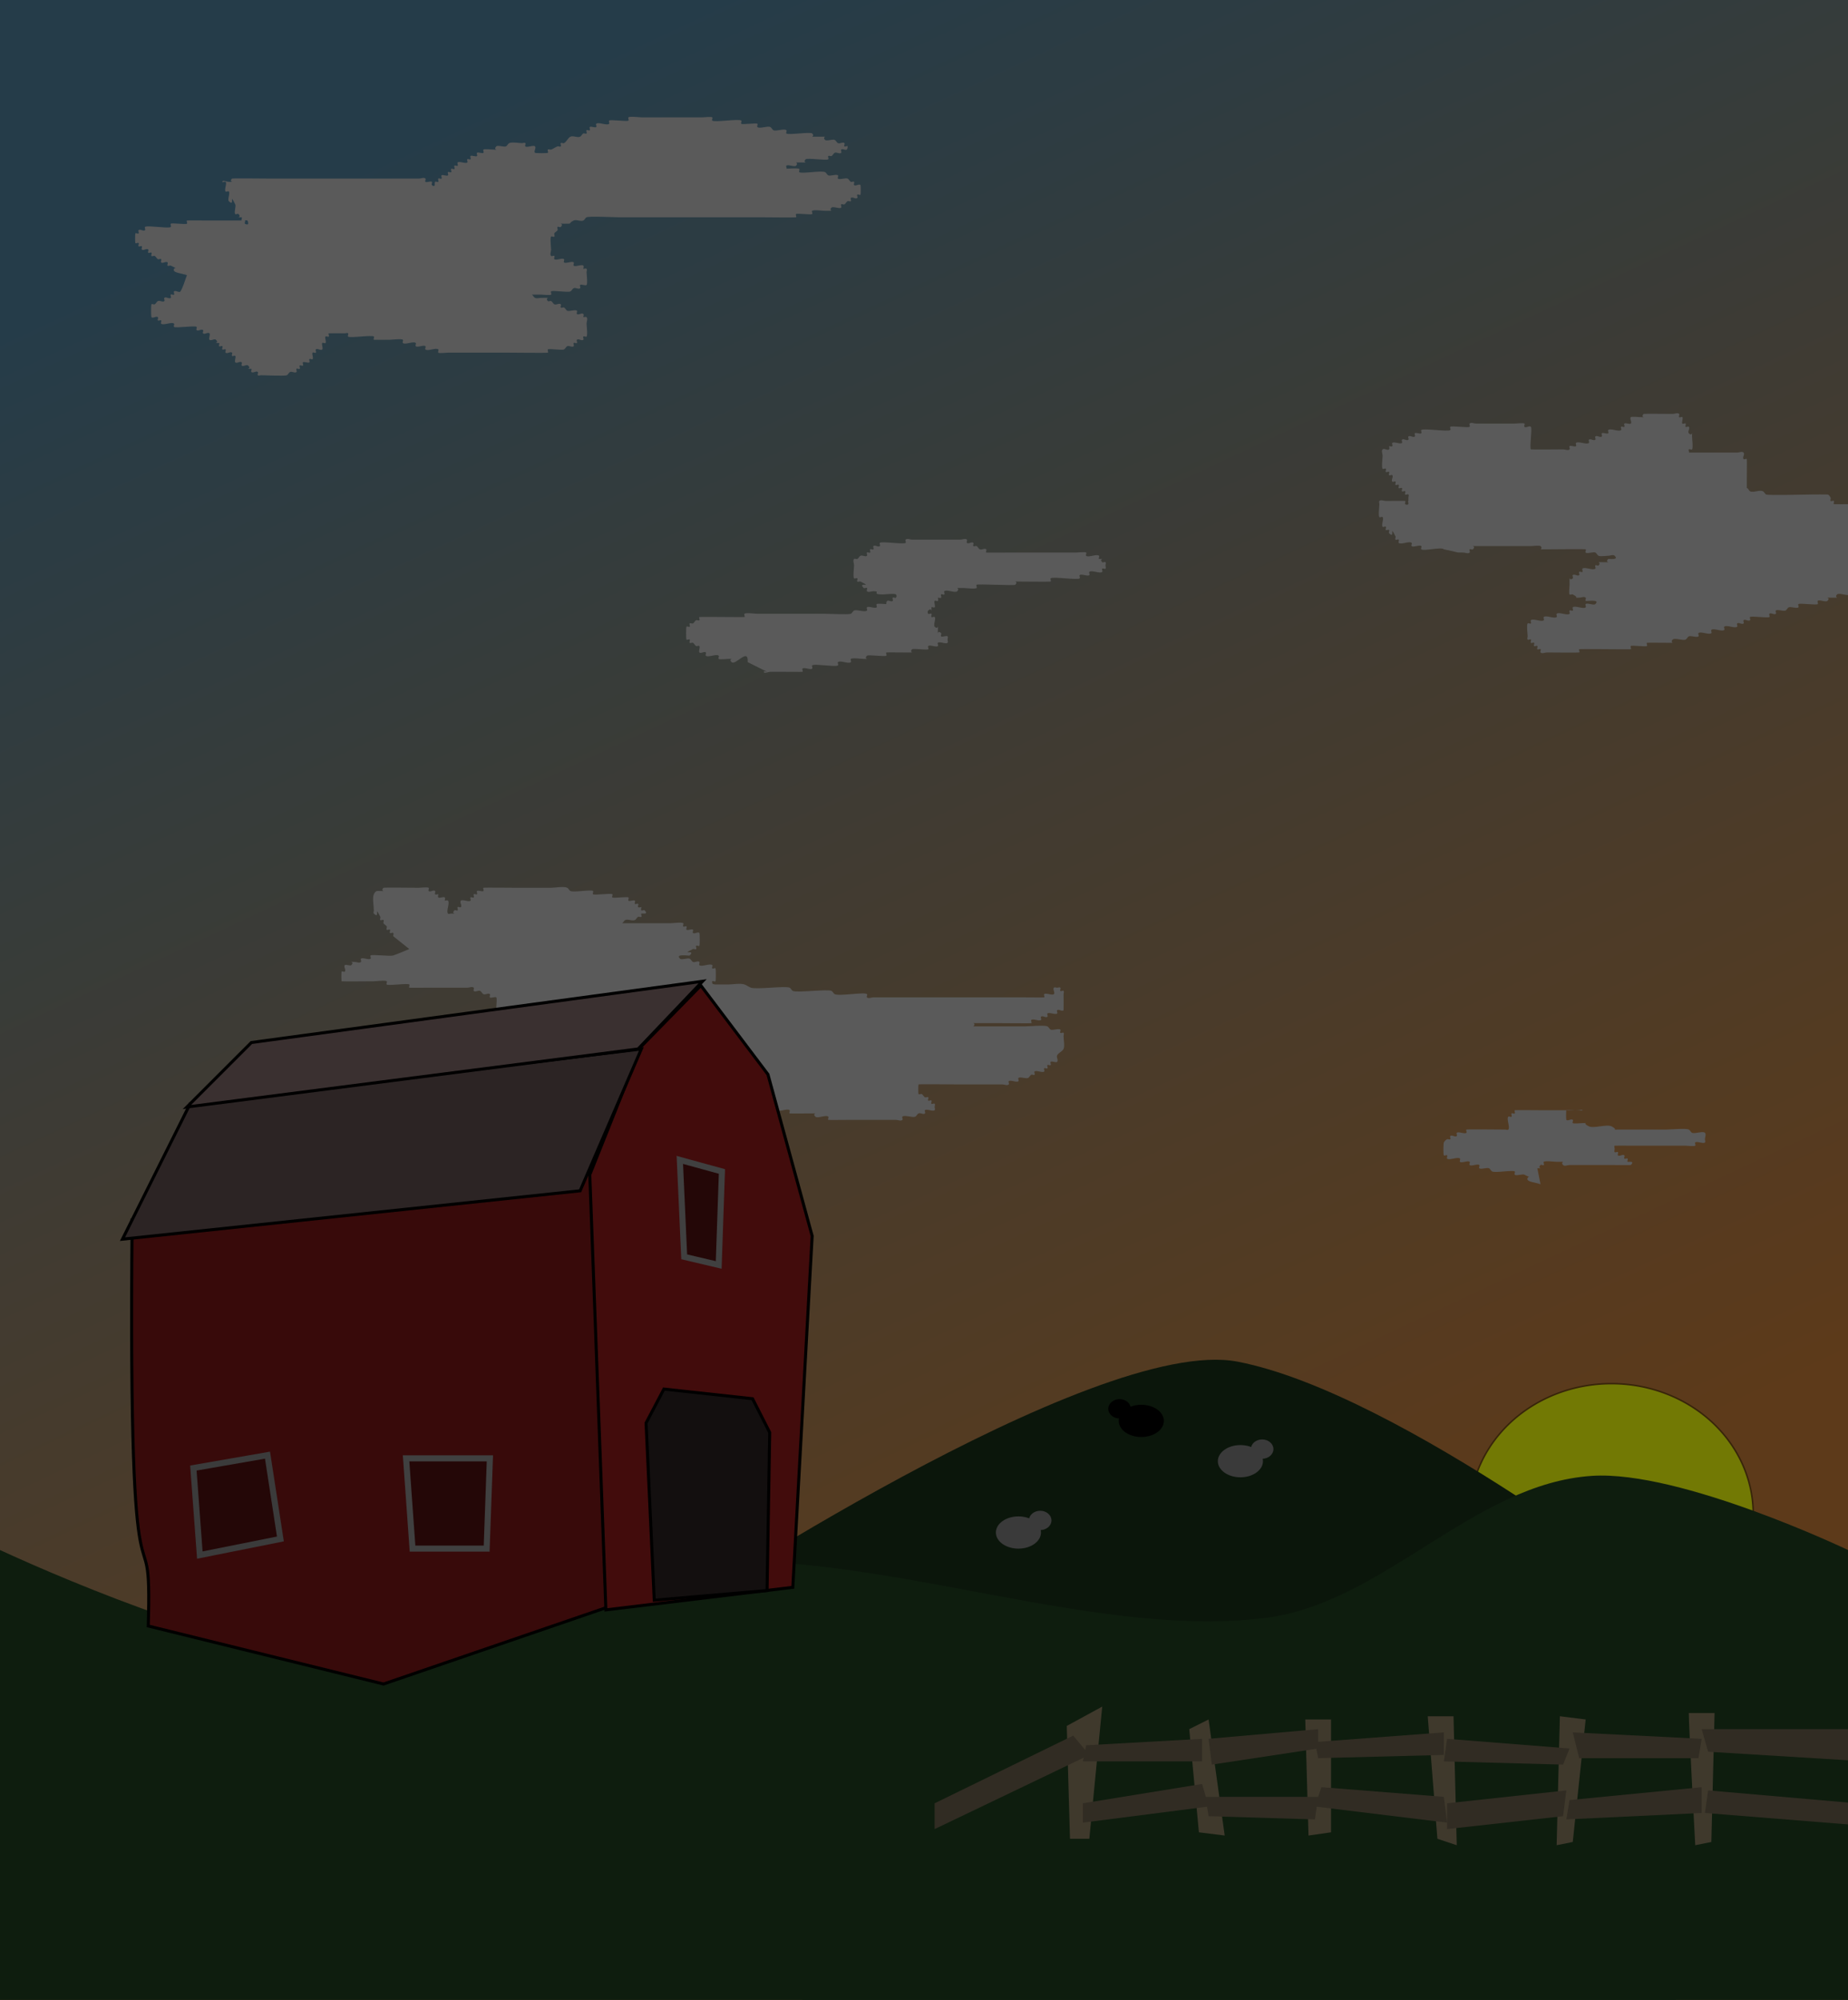 <?xml version="1.0" encoding="UTF-8" standalone="no"?>
<!-- Created with Inkscape (http://www.inkscape.org/) -->

<svg
   xmlns:dc="http://purl.org/dc/elements/1.1/"
   xmlns:cc="http://creativecommons.org/ns#"
   xmlns:rdf="http://www.w3.org/1999/02/22-rdf-syntax-ns#"
   xmlns:svg="http://www.w3.org/2000/svg"
   xmlns="http://www.w3.org/2000/svg"
   xmlns:xlink="http://www.w3.org/1999/xlink"
   xmlns:sodipodi="http://sodipodi.sourceforge.net/DTD/sodipodi-0.dtd"
   xmlns:inkscape="http://www.inkscape.org/namespaces/inkscape"
   width="610"
   height="660"
   id="svg3012"
   version="1.1"
   inkscape:version="0.48.5 r10040"
   sodipodi:docname="farm.svg">
  <defs
     id="defs3014">
    <linearGradient
       id="linearGradient3775">
      <stop
         style="stop-color:#4d7e99;stop-opacity:1;"
         offset="0"
         id="stop3777" />
      <stop
         style="stop-color:#c27a36;stop-opacity:1;"
         offset="1"
         id="stop3779" />
    </linearGradient>
    <linearGradient
       inkscape:collect="always"
       xlink:href="#linearGradient3775"
       id="linearGradient3781"
       x1="226.596"
       y1="0"
       x2="467.447"
       y2="514.043"
       gradientUnits="userSpaceOnUse" />
  </defs>
  <sodipodi:namedview
     id="base"
     pagecolor="#ffffff"
     bordercolor="#666666"
     borderopacity="1.0"
     inkscape:pageopacity="0.0"
     inkscape:pageshadow="2"
     inkscape:zoom="0.94"
     inkscape:cx="339.6837"
     inkscape:cy="365.06349"
     inkscape:document-units="px"
     inkscape:current-layer="layer1"
     showgrid="true"
     inkscape:snap-grids="false"
     inkscape:window-width="1351"
     inkscape:window-height="898"
     inkscape:window-x="96"
     inkscape:window-y="46"
     inkscape:window-maximized="0"
     inkscape:snap-page="true"
     inkscape:snap-to-guides="true">
    <inkscape:grid
       type="xygrid"
       id="grid3020"
       empspacing="5"
       visible="true"
       enabled="true"
       snapvisiblegridlinesonly="true"
       spacingx="40px"
       spacingy="40px"
       originx="5px"
       originy="30px" />
  </sodipodi:namedview>
  <g
     inkscape:label="Layer 1"
     inkscape:groupmode="layer"
     id="layer1"
     transform="translate(0,-392.362)">
    <rect
       style="fill:url(#linearGradient3781);fill-opacity:1;stroke:none"
       id="rect3800"
       width="610"
       height="660"
       x="0"
       y="0"
       transform="translate(0,392.362)" />
    <path
       sodipodi:type="arc"
       style="fill:#effc08;fill-opacity:1;stroke:#724b13;stroke-width:0.5;stroke-linecap:round;stroke-linejoin:round;stroke-miterlimit:4;stroke-opacity:1;stroke-dasharray:none"
       id="path3826"
       sodipodi:cx="531.91492"
       sodipodi:cy="499.89362"
       sodipodi:rx="46.80851"
       sodipodi:ry="43.085106"
       d="m 578.723,499.894 a 46.809,43.085 0 1 1 -93.617,0 46.809,43.085 0 1 1 93.617,0 z"
       transform="translate(0,392.362)" />
    <path
       style="fill:#172d17;fill-opacity:1;stroke:none"
       d="m 222.34,924.703 c 0,0 138.744,-92.104 186.17,-82.979 53.947,10.38 143.617,80.851 143.617,80.851 l 1.064,129.787 -288.298,0 z"
       id="rect3803"
       inkscape:connector-curvature="0"
       sodipodi:nodetypes="cscccc" />
    <path
       style="fill:#1e3c1e;fill-opacity:1;stroke:none"
       d="m 0,903.877 c 0,0 67.769,31.762 104.255,34.043 52.266,3.267 110.377,-32.976 154.255,-29.787 53.391,3.88 111.18,24.354 159.574,18.085 38.743,-5.019 68.461,-44.292 107.447,-46.809 C 554.785,877.521 610,903.877 610,903.877 l 0,148.485 -610,0 z"
       id="rect3798"
       inkscape:connector-curvature="0"
       sodipodi:nodetypes="csssscccc" />
    <path
       style="fill:#751515;fill-opacity:1;stroke:#000000;stroke-opacity:1"
       d="m 48.936,536.596 c 1.418,-46.454 -6.738,15.97 -5.319,-134.043 l 153.191,-15.957 4.255,143.617 -74.468,25.532 z"
       id="path3815"
       inkscape:connector-curvature="0"
       transform="translate(0,392.362)"
       sodipodi:nodetypes="cccccc" />
    <path
       style="fill:#bdbdbd;stroke:none;stroke-width:1px;stroke-linecap:butt;stroke-linejoin:miter;stroke-opacity:1;fill-opacity:1"
       d="m 135.106,313.191 c -1.064,-1.418 -4.61,-3.191 -3.191,-4.255 1.418,-1.064 4.965,4.255 3.191,4.255 -1.773,-1.418 -3.546,-2.837 -5.319,-4.255 0,-0.355 0.251,-0.813 0,-1.064 -0.251,-0.251 -0.813,0.251 -1.064,0 -0.251,-0.251 0.251,-0.813 0,-1.064 -0.251,-0.251 -0.813,0.251 -1.064,0 -0.251,-0.251 0.159,-0.747 0,-1.064 -0.224,-0.449 -0.84,-0.615 -1.064,-1.064 -0.159,-0.317 0.251,-0.813 0,-1.064 -0.251,-0.251 -0.813,0.251 -1.064,0 -0.251,-0.251 0.159,-0.747 0,-1.064 -2.214,-4.427 0.073,1.137 -2.128,-1.064 -0.251,-0.251 0,-0.709 0,-1.064 0,-1.278 -0.559,-4.201 0,-5.319 0.657,-1.315 1.027,-1.064 2.128,-1.064 2.837,0 -0.355,0.355 1.064,-1.064 0.114,-0.114 10.571,0 11.702,0 0.438,0 2.91,-0.282 3.191,0 0.251,0.251 -0.251,0.813 0,1.064 0.501,0.501 1.626,-0.501 2.128,0 0.251,0.251 -0.251,0.813 0,1.064 0.251,0.251 0.709,0 1.064,0 0,0.355 -0.251,0.813 0,1.064 0.35,0.35 1.777,-0.35 2.128,0 0.251,0.251 0,0.709 0,1.064 0.355,0 0.813,-0.251 1.064,0 0.709,0.709 -0.709,3.546 0,4.255 0.251,0.251 0.709,0 1.064,0 2.837,0 -0.355,0.355 1.064,-1.064 0.251,-0.251 0.813,0.251 1.064,0 0.251,-0.251 -0.251,-0.813 0,-1.064 0.251,-0.251 0.813,0.251 1.064,0 0.501,-0.501 -0.501,-1.626 0,-2.128 0.532,-0.532 2.66,0.532 3.191,0 0.251,-0.251 -0.251,-0.813 0,-1.064 0.251,-0.251 0.813,0.251 1.064,0 0.251,-0.251 -0.251,-0.813 0,-1.064 0.251,-0.251 0.813,0.251 1.064,0 0.251,-0.251 -0.251,-0.813 0,-1.064 0.35,-0.35 1.777,0.35 2.128,0 0.251,-0.251 -0.251,-0.813 0,-1.064 0.1,-0.1 9.613,0 10.638,0 3.901,0 7.801,0 11.702,0 1.278,0 4.201,-0.559 5.319,0 0.449,0.224 0.615,0.84 1.064,1.064 1.059,0.53 6.896,-0.55 7.447,0 0.251,0.251 -0.251,0.813 0,1.064 0.413,0.413 5.97,-0.413 6.383,0 0.251,0.251 -0.251,0.813 0,1.064 0.329,0.329 4.99,-0.329 5.319,0 0.251,0.251 -0.251,0.813 0,1.064 0.35,0.35 1.777,-0.35 2.128,0 0.251,0.251 -0.251,0.813 0,1.064 0.251,0.251 0.813,-0.251 1.064,0 0.251,0.251 -0.251,0.813 0,1.064 0.251,0.251 0.709,0 1.064,0 0,0.355 -0.251,0.813 0,1.064 0.251,0.251 0.813,-0.251 1.064,0 1.527,1.527 -0.93,0.93 -1.064,1.064 -0.251,0.251 0.251,0.813 0,1.064 -0.251,0.251 -0.747,-0.159 -1.064,0 -0.449,0.224 -0.615,0.84 -1.064,1.064 -0.851,0.426 -2.34,-0.426 -3.191,0 -0.449,0.224 -0.615,0.84 -1.064,1.064 -0.628,0.314 -2.476,0 -3.191,0 -0.371,0 -8.919,0 -5.319,0 8.156,0 16.312,0 24.468,0 0.649,0 3.841,-0.415 4.255,0 0.251,0.251 -0.251,0.813 0,1.064 0.251,0.251 0.813,-0.251 1.064,0 0.251,0.251 -0.251,0.813 0,1.064 0.35,0.35 1.777,-0.35 2.128,0 0.251,0.251 -0.251,0.813 0,1.064 0.501,0.501 1.626,-0.501 2.128,0 0.166,0.166 0.166,4.09 0,4.255 -0.251,0.251 -0.813,-0.251 -1.064,0 -0.251,0.251 0.251,0.813 0,1.064 -0.251,0.251 -0.747,-0.159 -1.064,0 -4.427,2.214 1.137,-0.073 -1.064,2.128 -0.209,0.209 -4.975,-0.72 -3.191,1.064 0.492,0.492 2.549,-0.321 3.191,0 0.449,0.224 0.615,0.84 1.064,1.064 0.634,0.317 1.626,-0.501 2.128,0 0.251,0.251 -0.251,0.813 0,1.064 0.709,0.709 3.546,-0.709 4.255,0 0.251,0.251 -0.251,0.813 0,1.064 0.251,0.251 0.813,-0.251 1.064,0 0.166,0.166 0.166,4.09 0,4.255 -0.251,0.251 -0.813,-0.251 -1.064,0 -0.251,0.251 0.251,0.813 0,1.064 -0.251,0.251 -1.064,0.355 -1.064,0 0,-0.709 1.418,0 2.128,0 1.418,0 2.837,0 4.255,0 1.516,0 3.857,-0.487 5.319,0 0.752,0.251 1.375,0.813 2.128,1.064 1.97,0.657 11.4,-0.683 12.766,0 0.449,0.224 0.615,0.84 1.064,1.064 1.345,0.672 11.421,-0.672 12.766,0 0.449,0.224 0.615,0.84 1.064,1.064 1.54,0.77 9.828,-0.81 10.638,0 0.251,0.251 -0.251,0.813 0,1.064 0.501,0.501 1.418,0 2.128,0 4.61,0 9.22,0 13.83,0 12.057,0 24.113,0 36.17,0 0.607,0 6.328,0.055 6.383,0 0.251,-0.251 -0.251,-0.813 0,-1.064 0.532,-0.532 2.66,0.532 3.191,0 0.501,-0.501 -0.501,-1.626 0,-2.128 0.251,-0.251 0.709,0 1.064,0 0.355,0 0.813,-0.251 1.064,0 0.251,0.251 -0.251,0.813 0,1.064 0.251,0.251 0.813,-0.251 1.064,0 0.251,0.251 0,0.709 0,1.064 0,0.502 0.048,5.271 0,5.319 -0.501,0.501 -1.626,-0.501 -2.128,0 -0.251,0.251 0.251,0.813 0,1.064 -0.532,0.532 -2.66,-0.532 -3.191,0 -0.251,0.251 0.251,0.813 0,1.064 -0.501,0.501 -1.626,-0.501 -2.128,0 -0.251,0.251 0.251,0.813 0,1.064 -0.532,0.532 -2.66,-0.532 -3.191,0 -0.251,0.251 0.251,0.813 0,1.064 -0.086,0.086 -8.655,0 -9.574,0 -2.837,0 -5.674,0 -8.511,0 -2.837,0 0.355,-0.355 -1.064,1.064 -0.251,0.251 -1.418,0 -1.064,0 6.028,0 12.057,0 18.085,0 1.375,0 6.472,-0.488 7.447,0 0.449,0.224 0.615,0.84 1.064,1.064 0.642,0.321 2.7,-0.492 3.191,0 0.251,0.251 -0.251,0.813 0,1.064 0.251,0.251 0.813,-0.251 1.064,0 0.251,0.251 0,0.709 0,1.064 0,1.009 0.442,3.372 0,4.255 -0.449,0.897 -1.679,1.231 -2.128,2.128 -0.317,0.634 0.501,1.626 0,2.128 -0.356,0.356 -1.772,-0.356 -2.128,0 -0.251,0.251 0.251,0.813 0,1.064 -0.251,0.251 -0.813,-0.251 -1.064,0 -0.251,0.251 0.251,0.813 0,1.064 -0.251,0.251 -0.813,-0.251 -1.064,0 -0.251,0.251 0.251,0.813 0,1.064 -0.532,0.532 -2.66,-0.532 -3.191,0 -0.251,0.251 0.251,0.813 0,1.064 -0.251,0.251 -0.747,-0.159 -1.064,0 -0.449,0.224 -0.615,0.84 -1.064,1.064 -0.642,0.321 -2.7,-0.492 -3.191,0 -0.251,0.251 0.251,0.813 0,1.064 -0.532,0.532 -2.66,-0.532 -3.191,0 -0.251,0.251 0.251,0.813 0,1.064 -0.501,0.501 -1.418,0 -2.128,0 -4.965,0 -9.929,0 -14.894,0 -1.237,0 -12.638,-0.128 -12.766,0 -0.106,0.106 -0.106,3.085 0,3.191 0.251,0.251 0.747,-0.159 1.064,0 0.449,0.224 0.615,0.84 1.064,1.064 0.317,0.159 0.813,-0.251 1.064,0 0.251,0.251 -0.251,0.813 0,1.064 0.251,0.251 0.813,-0.251 1.064,0 0.251,0.251 -0.251,0.813 0,1.064 0.251,0.251 0.813,-0.251 1.064,0 0.251,0.251 0,0.709 0,1.064 0,0.355 0.251,0.813 0,1.064 -0.532,0.532 -2.66,-0.532 -3.191,0 -0.251,0.251 0.251,0.813 0,1.064 -0.501,0.501 -1.493,-0.317 -2.128,0 -0.449,0.224 -0.615,0.84 -1.064,1.064 -0.886,0.443 -3.581,-0.675 -4.255,0 -0.251,0.251 0.251,0.813 0,1.064 -0.501,0.501 -1.418,0 -2.128,0 -5.319,0 -10.638,0 -15.957,0 -0.607,0 -6.328,0.055 -6.383,0 -0.251,-0.251 0.251,-0.813 0,-1.064 -0.709,-0.709 -3.546,0.709 -4.255,0 -1.418,-1.418 1.773,-1.064 -1.064,-1.064 -0.711,0 -7.383,0.063 -7.447,0 -0.251,-0.251 0.251,-0.813 0,-1.064 -0.709,-0.709 -3.546,0.709 -4.255,0 -0.251,-0.251 0.251,-0.813 0,-1.064 -0.501,-0.501 -1.626,0.501 -2.128,0 -0.251,-0.251 0.251,-0.813 0,-1.064 -0.35,-0.35 -1.777,0.35 -2.128,0 -0.251,-0.251 0.251,-0.813 0,-1.064 -0.329,-0.329 -4.99,0.329 -5.319,0 -0.251,-0.251 0.251,-0.813 0,-1.064 -0.501,-0.501 -1.626,0.501 -2.128,0 -0.251,-0.251 0.251,-0.813 0,-1.064 -0.35,-0.35 -1.778,0.35 -2.128,0 -0.251,-0.251 0.251,-0.813 0,-1.064 -0.35,-0.35 -1.777,0.35 -2.128,0 -1.425,-1.425 2.948,-1.307 3.191,-1.064 0.251,0.251 -0.251,0.813 0,1.064 0.501,0.501 1.626,-0.501 2.128,0 0.251,0.251 -0.251,0.813 0,1.064 0.501,0.501 1.626,-0.501 2.128,0 0.501,0.501 0,1.418 0,2.128 0,0.438 0.282,2.91 0,3.191 -0.35,0.35 -1.777,-0.35 -2.128,0 -0.251,0.251 0.251,0.813 0,1.064 -0.251,0.251 -0.813,-0.251 -1.064,0 -0.251,0.251 0.251,0.813 0,1.064 -0.492,0.492 -2.549,-0.321 -3.191,0 -0.449,0.224 -0.615,0.84 -1.064,1.064 -1.059,0.53 -6.896,-0.55 -7.447,0 -0.251,0.251 0.251,0.813 0,1.064 -0.501,0.501 -1.418,0 -2.128,0 -1.56,0 -9.803,0.418 -10.638,0 -0.449,-0.224 -0.615,-0.84 -1.064,-1.064 -0.317,-0.159 -0.813,0.251 -1.064,0 -0.251,-0.251 0.251,-0.813 0,-1.064 -0.532,-0.532 -2.66,0.532 -3.191,0 -0.251,-0.251 0.251,-0.813 0,-1.064 -0.532,-0.532 -2.66,0.532 -3.191,0 -0.251,-0.251 0.251,-0.813 0,-1.064 -0.251,-0.251 -0.813,0.251 -1.064,0 -0.251,-0.251 0.251,-0.813 0,-1.064 -0.35,-0.35 -1.777,0.35 -2.128,0 -0.251,-0.251 0.251,-0.813 0,-1.064 -0.251,-0.251 -0.747,0.159 -1.064,0 -0.449,-0.224 -0.615,-0.84 -1.064,-1.064 -0.642,-0.321 -2.7,0.492 -3.191,0 -0.251,-0.251 0.251,-0.813 0,-1.064 -0.35,-0.35 -1.777,0.35 -2.128,0 -0.251,-0.251 0.251,-0.813 0,-1.064 -0.35,-0.35 -1.777,0.35 -2.128,0 -0.251,-0.251 0.251,-0.813 0,-1.064 -0.251,-0.251 -0.747,0.159 -1.064,0 -0.449,-0.224 -0.615,-0.84 -1.064,-1.064 -0.886,-0.443 -3.581,0.675 -4.255,0 -0.251,-0.251 0.251,-0.813 0,-1.064 -0.501,-0.501 -1.626,0.501 -2.128,0 -0.251,-0.251 0.251,-0.813 0,-1.064 -0.501,-0.501 -1.626,0.501 -2.128,0 -0.251,-0.251 0.251,-0.813 0,-1.064 -0.501,-0.501 -1.626,0.501 -2.128,0 -0.251,-0.251 0.251,-0.813 0,-1.064 -0.709,-0.709 -3.546,0.709 -4.255,0 -0.106,-0.106 -0.106,-3.085 0,-3.191 0.35,-0.35 1.777,0.35 2.128,0 0.251,-0.251 -0.251,-0.813 0,-1.064 0.251,-0.251 0.813,0.251 1.064,0 0.251,-0.251 -0.251,-0.813 0,-1.064 2.201,-2.201 -0.086,3.364 2.128,-1.064 0.159,-0.317 -0.251,-0.813 0,-1.064 0.501,-0.501 1.626,0.501 2.128,0 0.251,-0.251 -0.251,-0.813 0,-1.064 0.251,-0.251 0.813,0.251 1.064,0 0.106,-0.106 0.106,-3.085 0,-3.191 -0.501,-0.501 -1.626,0.501 -2.128,0 -0.251,-0.251 0.251,-0.813 0,-1.064 -0.501,-0.501 -1.626,0.501 -2.128,0 -0.251,-0.251 0.251,-0.813 0,-1.064 -0.492,-0.492 -2.549,0.321 -3.191,0 -0.449,-0.224 -0.615,-0.84 -1.064,-1.064 -0.317,-0.159 -0.813,0.251 -1.064,0 -0.251,-0.251 0.317,-0.905 0,-1.064 -0.865,-0.433 -6.998,0.449 -7.447,0 -0.251,-0.251 0.251,-0.813 0,-1.064 -0.413,-0.413 -5.97,0.413 -6.383,0 -0.251,-0.251 0.251,-0.813 0,-1.064 -0.35,-0.35 -1.777,0.35 -2.128,0 0,-2.837 0.355,0.355 -1.064,-1.064 -0.413,-0.413 0.413,-5.97 0,-6.383 -0.35,-0.35 -1.777,0.35 -2.128,0 -0.251,-0.251 0.251,-0.813 0,-1.064 -0.501,-0.501 -1.493,0.317 -2.128,0 -0.449,-0.224 -0.615,-0.84 -1.064,-1.064 -0.634,-0.317 -1.626,0.501 -2.128,0 -0.251,-0.251 0.251,-0.813 0,-1.064 -0.501,-0.501 -1.418,0 -2.128,0 -4.61,0 -9.22,0 -13.83,0 -0.502,0 -5.271,0.048 -5.319,0 -0.251,-0.251 0.251,-0.813 0,-1.064 -0.499,-0.499 -6.947,0.499 -7.447,0 -0.251,-0.251 0.251,-0.813 0,-1.064 -0.414,-0.415 -3.606,0 -4.255,0 -1.025,0 -10.538,0.1 -10.638,0 -0.106,-0.106 -0.106,-3.085 0,-3.191 0.251,-0.251 0.813,0.251 1.064,0 0.501,-0.501 -0.501,-1.626 0,-2.128 0.35,-0.35 1.777,0.35 2.128,0 1.418,-1.418 -1.773,-1.064 1.064,-1.064 0.709,0 1.626,0.501 2.128,0 0.251,-0.251 -0.251,-0.813 0,-1.064 0.532,-0.532 2.66,0.532 3.191,0 0.251,-0.251 -0.251,-0.813 0,-1.064 0.429,-0.429 6.374,0.357 7.447,0 1.812,-0.604 3.546,-1.418 5.319,-2.128 z"
       id="path3822"
       inkscape:connector-curvature="0"
       transform="translate(0,392.362)" />
    <path
       style="fill:#8a1919;fill-opacity:1;stroke:#000000;stroke-width:1px;stroke-linecap:butt;stroke-linejoin:miter;stroke-opacity:1"
       d="m 200,531.277 -5.319,-143.617 16.854,-42.212 19.809,-20.217 22.138,29.322 14.602,53.321 -6.383,115.957 z"
       id="path3817"
       inkscape:connector-curvature="0"
       transform="translate(0,392.362)"
       sodipodi:nodetypes="cccccccc" />
    <path
       style="fill:#5c4c4c;stroke:#000000;stroke-width:1px;stroke-linecap:butt;stroke-linejoin:miter;stroke-opacity:1;fill-opacity:1"
       d="M 191.489,392.979 211.702,346.17 62.766,364.255 40.426,408.936 z"
       id="path3819"
       inkscape:connector-curvature="0"
       transform="translate(0,392.362)" />
    <path
       style="fill:#7a6565;fill-opacity:1;stroke:#000000;stroke-width:1px;stroke-linecap:butt;stroke-linejoin:miter;stroke-opacity:1"
       d="m 210.638,346.17 21.277,-22.34 -148.936,20.213 -21.277,21.277 z"
       id="path3821"
       inkscape:connector-curvature="0"
       transform="translate(0,392.362)"
       sodipodi:nodetypes="ccccc" />
    <path
       style="fill:#272020;fill-opacity:1;stroke:#000000;stroke-width:1px;stroke-linecap:butt;stroke-linejoin:miter;stroke-opacity:1"
       d="m 215.957,528.085 -2.699,-58.484 5.891,-11.197 29.255,3.191 5.671,11.149 -0.884,52.149 z"
       id="path3823"
       inkscape:connector-curvature="0"
       transform="translate(0,392.362)"
       sodipodi:nodetypes="ccccccc" />
    <path
       style="fill:#4c0e0e;stroke:#7b7b7b;stroke-width:2;stroke-linecap:butt;stroke-linejoin:miter;stroke-opacity:1;stroke-miterlimit:4;stroke-dasharray:none;fill-opacity:1"
       d="m 63.83,484.468 2.128,28.723 26.596,-5.319 -4.255,-27.66 z"
       id="path3825"
       inkscape:connector-curvature="0"
       transform="translate(0,392.362)" />
    <path
       style="fill:#4c0e0e;stroke:#858585;stroke-width:2;stroke-linecap:butt;stroke-linejoin:miter;stroke-opacity:1;stroke-miterlimit:4;stroke-dasharray:none;fill-opacity:1"
       d="m 134.043,481.277 2.128,29.787 24.468,0 1.064,-29.787 z"
       id="path3827"
       inkscape:connector-curvature="0"
       transform="translate(0,392.362)" />
    <path
       style="fill:#4c0e0e;fill-opacity:1;stroke:#858585;stroke-width:2;stroke-linecap:butt;stroke-linejoin:miter;stroke-miterlimit:4;stroke-opacity:1;stroke-dasharray:none"
       d="m 224.404,775.143 1.44,31.979 11.391,2.686 1.064,-30.851 z"
       id="path3827-1"
       inkscape:connector-curvature="0"
       sodipodi:nodetypes="ccccc" />
    <path
       style="fill:#84775d;stroke:none;stroke-width:1px;stroke-linecap:butt;stroke-linejoin:miter;stroke-opacity:1;fill-opacity:1"
       d="m 557.447,565.319 c 0,4.255 2.128,43.617 2.128,43.617 l 5.319,-1.064 1.064,-42.553 z"
       id="path3847"
       inkscape:connector-curvature="0"
       transform="translate(0,392.362)" />
    <path
       style="fill:#84775d;stroke:none;stroke-width:1px;stroke-linecap:butt;stroke-linejoin:miter;stroke-opacity:1;fill-opacity:1"
       d="m 519.149,607.872 4.255,-40.426 -8.511,-1.064 -1.064,42.553 z"
       id="path3849"
       inkscape:connector-curvature="0"
       transform="translate(0,392.362)" />
    <path
       style="fill:#84775d;stroke:none;stroke-width:1px;stroke-linecap:butt;stroke-linejoin:miter;stroke-opacity:1;fill-opacity:1"
       d="m 474.468,606.809 6.383,2.128 -1.064,-42.553 -8.511,0 z"
       id="path3851"
       inkscape:connector-curvature="0"
       transform="translate(0,392.362)" />
    <path
       style="fill:#84775d;stroke:none;stroke-width:1px;stroke-linecap:butt;stroke-linejoin:miter;stroke-opacity:1;fill-opacity:1"
       d="m 431.915,605.745 7.447,-1.064 0,-37.234 -8.511,0 z"
       id="path3853"
       inkscape:connector-curvature="0"
       transform="translate(0,392.362)" />
    <path
       style="fill:#84775d;stroke:none;stroke-width:1px;stroke-linecap:butt;stroke-linejoin:miter;stroke-opacity:1;fill-opacity:1"
       d="m 395.745,604.681 -3.191,-34.043 6.383,-3.191 5.319,38.298 z"
       id="path3855"
       inkscape:connector-curvature="0"
       transform="translate(0,392.362)" />
    <path
       style="fill:#84775d;stroke:none;stroke-width:1px;stroke-linecap:butt;stroke-linejoin:miter;stroke-opacity:1;fill-opacity:1"
       d="m 353.191,999.171 6.383,0 4.255,-43.617 -11.702,6.383 z"
       id="path3857"
       inkscape:connector-curvature="0" />
    <path
       style="fill:#675d49;stroke:none;stroke-width:1px;stroke-linecap:butt;stroke-linejoin:miter;stroke-opacity:1;fill-opacity:1"
       d="m 308.511,595.106 0,8.511 51.064,-24.468 -5.319,-6.383 z"
       id="path3859"
       inkscape:connector-curvature="0"
       transform="translate(0,392.362)" />
    <path
       style="fill:#675d49;stroke:none;stroke-width:1px;stroke-linecap:butt;stroke-linejoin:miter;stroke-opacity:1;fill-opacity:1"
       d="m 358.511,575.957 -1.064,5.319 39.362,0 0,-7.447 z"
       id="path3861"
       inkscape:connector-curvature="0"
       transform="translate(0,392.362)" />
    <path
       style="fill:#675d49;stroke:none;stroke-width:1px;stroke-linecap:butt;stroke-linejoin:miter;stroke-opacity:1;fill-opacity:1"
       d="m 357.447,595.106 0,6.383 41.489,-5.319 -2.128,-7.447 z"
       id="path3863"
       inkscape:connector-curvature="0"
       transform="translate(0,392.362)" />
    <path
       style="fill:#675d49;stroke:none;stroke-width:1px;stroke-linecap:butt;stroke-linejoin:miter;stroke-opacity:1;fill-opacity:1"
       d="m 398.936,599.362 -1.064,-6.383 37.234,0 -1.064,7.447 z"
       id="path3865"
       inkscape:connector-curvature="0"
       transform="translate(0,392.362)" />
    <path
       style="fill:#675d49;stroke:none;stroke-width:1px;stroke-linecap:butt;stroke-linejoin:miter;stroke-opacity:1;fill-opacity:1"
       d="m 435.106,577.021 0,-6.383 -36.17,3.191 1.064,8.511 z"
       id="path3867"
       inkscape:connector-curvature="0"
       transform="translate(0,392.362)" />
    <path
       style="fill:#675d49;stroke:none;stroke-width:1px;stroke-linecap:butt;stroke-linejoin:miter;stroke-opacity:1;fill-opacity:1"
       d="m 435.106,580.213 -1.064,-5.319 42.553,-3.191 0,7.447 z"
       id="path3869"
       inkscape:connector-curvature="0"
       transform="translate(0,392.362)" />
    <path
       style="fill:#675d49;stroke:none;stroke-width:1px;stroke-linecap:butt;stroke-linejoin:miter;stroke-opacity:1;fill-opacity:1"
       d="m 477.66,601.489 -1.064,-8.511 -40.426,-3.191 -2.128,6.383 z"
       id="path3871"
       inkscape:connector-curvature="0"
       transform="translate(0,392.362)" />
    <path
       style="fill:#675d49;stroke:none;stroke-width:1px;stroke-linecap:butt;stroke-linejoin:miter;stroke-opacity:1;fill-opacity:1"
       d="m 477.66,603.617 0,-8.511 39.362,-4.255 -1.064,8.511 z"
       id="path3873"
       inkscape:connector-curvature="0"
       transform="translate(0,392.362)" />
    <path
       style="fill:#675d49;stroke:none;stroke-width:1px;stroke-linecap:butt;stroke-linejoin:miter;stroke-opacity:1;fill-opacity:1"
       d="m 517.021,600.426 1.064,-6.383 43.617,-4.255 0,8.511 z"
       id="path3875"
       inkscape:connector-curvature="0"
       transform="translate(0,392.362)" />
    <path
       style="fill:#675d49;stroke:none;stroke-width:1px;stroke-linecap:butt;stroke-linejoin:miter;stroke-opacity:1;fill-opacity:1"
       d="m 476.596,581.277 1.064,-7.447 40.426,3.191 -2.128,5.319 z"
       id="path3877"
       inkscape:connector-curvature="0"
       transform="translate(0,392.362)" />
    <path
       style="fill:#675d49;stroke:none;stroke-width:1px;stroke-linecap:butt;stroke-linejoin:miter;stroke-opacity:1;fill-opacity:1"
       d="m 521.277,580.213 -2.128,-8.511 42.553,2.128 -1.064,6.383 z"
       id="path3879"
       inkscape:connector-curvature="0"
       transform="translate(0,392.362)" />
    <path
       style="fill:#675d49;stroke:none;stroke-width:1px;stroke-linecap:butt;stroke-linejoin:miter;stroke-opacity:1;fill-opacity:1"
       d="m 562.766,598.298 1.064,-7.447 48.936,4.255 3.191,7.447 z"
       id="path3881"
       inkscape:connector-curvature="0"
       transform="translate(0,392.362)" />
    <path
       style="fill:#675d49;stroke:none;stroke-width:1px;stroke-linecap:butt;stroke-linejoin:miter;stroke-opacity:1;fill-opacity:1"
       d="m 563.83,578.085 -2.128,-7.447 56.383,0 -2.128,10.638 z"
       id="path3883"
       inkscape:connector-curvature="0"
       transform="translate(0,392.362)" />
    <path
       sodipodi:type="arc"
       style="fill:#797979;fill-opacity:1;stroke:none"
       id="path3885"
       sodipodi:cx="336.17023"
       sodipodi:cy="505.74469"
       sodipodi:rx="7.4468083"
       sodipodi:ry="5.319149"
       d="m 343.617,505.745 c 0,2.938 -3.334,5.319 -7.447,5.319 -4.113,0 -7.447,-2.381 -7.447,-5.319 0,-2.938 3.334,-5.319 7.447,-5.319 4.113,0 7.447,2.381 7.447,5.319 z"
       transform="translate(0,392.362)" />
    <path
       sodipodi:type="arc"
       style="fill:#797979;fill-opacity:1;stroke:none"
       id="path3887"
       sodipodi:cx="343.61703"
       sodipodi:cy="499.62766"
       sodipodi:rx="3.7234042"
       sodipodi:ry="3.1914895"
       d="m 347.34,499.628 c 0,1.763 -1.667,3.191 -3.723,3.191 -2.056,0 -3.723,-1.429 -3.723,-3.191 0,-1.763 1.667,-3.191 3.723,-3.191 2.056,0 3.723,1.429 3.723,3.191 z"
       transform="translate(-0.266,394.49)" />
    <path
       transform="translate(73.271,368.825)"
       sodipodi:type="arc"
       style="fill:#797979;fill-opacity:1;stroke:none"
       id="path3885-7"
       sodipodi:cx="336.17023"
       sodipodi:cy="505.74469"
       sodipodi:rx="7.4468083"
       sodipodi:ry="5.319149"
       d="m 343.617,505.745 c 0,2.938 -3.334,5.319 -7.447,5.319 -4.113,0 -7.447,-2.381 -7.447,-5.319 0,-2.938 3.334,-5.319 7.447,-5.319 4.113,0 7.447,2.381 7.447,5.319 z" />
    <path
       sodipodi:type="arc"
       style="fill:#797979;fill-opacity:1;stroke:none"
       id="path3887-4"
       sodipodi:cx="343.61703"
       sodipodi:cy="499.62766"
       sodipodi:rx="3.7234042"
       sodipodi:ry="3.1914895"
       d="m 347.34,499.628 c 0,1.763 -1.667,3.191 -3.723,3.191 -2.056,0 -3.723,-1.429 -3.723,-3.191 0,-1.763 1.667,-3.191 3.723,-3.191 2.056,0 3.723,1.429 3.723,3.191 z"
       transform="translate(73.005,370.953)" />
    <path
       transform="matrix(-1,0,0,1,712.899,355.527)"
       sodipodi:type="arc"
       style="fill:#000000;fill-opacity:1;stroke:none"
       id="path3885-7-0"
       sodipodi:cx="336.17023"
       sodipodi:cy="505.74469"
       sodipodi:rx="7.4468083"
       sodipodi:ry="5.319149"
       d="m 343.617,505.745 c 0,2.938 -3.334,5.319 -7.447,5.319 -4.113,0 -7.447,-2.381 -7.447,-5.319 0,-2.938 3.334,-5.319 7.447,-5.319 4.113,0 7.447,2.381 7.447,5.319 z" />
    <path
       sodipodi:type="arc"
       style="fill:#000000;fill-opacity:1;stroke:none"
       id="path3887-4-9"
       sodipodi:cx="343.61703"
       sodipodi:cy="499.62766"
       sodipodi:rx="3.7234042"
       sodipodi:ry="3.1914895"
       d="m 347.34,499.628 c 0,1.763 -1.667,3.191 -3.723,3.191 -2.056,0 -3.723,-1.429 -3.723,-3.191 0,-1.763 1.667,-3.191 3.723,-3.191 2.056,0 3.723,1.429 3.723,3.191 z"
       transform="matrix(-1,0,0,1,713.165,357.655)" />
    <path
       style="fill:#bdbdbd;stroke:none;stroke-width:1px;stroke-linecap:butt;stroke-linejoin:miter;stroke-opacity:1;fill-opacity:1"
       d="m 61.702,90.851 c -1.418,-0.709 -4.965,-0.709 -4.255,-2.128 0.709,-1.418 5.377,3.249 4.255,2.128 -1.462,-1.462 -3.47,-2.267 -5.319,-3.191 -0.317,-0.159 -0.813,0.251 -1.064,0 -0.251,-0.251 0.251,-0.813 0,-1.064 -0.501,-0.501 -1.626,0.501 -2.128,0 -0.251,-0.251 0.251,-0.813 0,-1.064 -0.251,-0.251 -0.747,0.159 -1.064,0 -0.449,-0.224 -0.615,-0.84 -1.064,-1.064 -0.317,-0.159 -0.813,0.251 -1.064,0 -0.251,-0.251 0.251,-0.813 0,-1.064 -0.251,-0.251 -0.813,0.251 -1.064,0 -0.251,-0.251 0.251,-0.813 0,-1.064 -0.501,-0.501 -1.626,0.501 -2.128,0 -0.251,-0.251 0.251,-0.813 0,-1.064 -0.251,-0.251 -0.813,0.251 -1.064,0 -0.251,-0.251 0.251,-0.813 0,-1.064 -0.251,-0.251 -0.813,0.251 -1.064,0 -0.106,-0.106 -0.106,-3.085 0,-3.191 0.251,-0.251 0.813,0.251 1.064,0 0.251,-0.251 -0.251,-0.813 0,-1.064 0.501,-0.501 1.626,0.501 2.128,0 0.251,-0.251 -0.251,-0.813 0,-1.064 0.415,-0.415 3.606,0 4.255,0 0.649,0 3.841,0.415 4.255,0 0.251,-0.251 -0.251,-0.813 0,-1.064 0.329,-0.329 4.99,0.329 5.319,0 0.251,-0.251 -0.251,-0.813 0,-1.064 0.063,-0.063 6.736,0 7.447,0 3.546,0 7.092,0 10.638,0 0.355,0 0.813,-0.251 1.064,0 0.251,0.251 -0.251,0.813 0,1.064 0.251,0.251 1.064,0.355 1.064,0 0,-2.214 -1.492,-0.428 -2.128,-1.064 -0.251,-0.251 0.251,-0.813 0,-1.064 -2.837,0 0.355,0.355 -1.064,-1.064 -0.251,-0.251 -0.813,0.251 -1.064,0 -0.492,-0.492 0.321,-2.549 0,-3.191 -2.214,-4.427 0.073,1.137 -2.128,-1.064 -0.532,-0.532 0.532,-2.66 0,-3.191 -0.251,-0.251 -0.813,0.251 -1.064,0 C 73.936,62.66 75,60.532 74.468,60 c -0.251,-0.251 -1.064,0.355 -1.064,0 0,-0.709 1.418,0 2.128,0 2.837,0 -0.355,0.355 1.064,-1.064 0.128,-0.128 11.529,0 12.766,0 12.057,0 24.113,0 36.17,0 4.255,0 8.511,0 12.766,0 0.709,0 1.626,-0.501 2.128,0 0.251,0.251 -0.251,0.813 0,1.064 0.35,0.35 1.777,-0.35 2.128,0 0.251,0.251 -0.251,0.813 0,1.064 1.238,1.237 1.064,-1.753 1.064,2.128 0,0.709 0.709,2.128 0,2.128 -0.709,0 0,-1.418 0,-2.128 0,-0.438 -0.282,-2.91 0,-3.191 0.251,-0.251 0.813,0.251 1.064,0 0.251,-0.251 -0.251,-0.813 0,-1.064 0.251,-0.251 0.813,0.251 1.064,0 0.251,-0.251 -0.251,-0.813 0,-1.064 0.35,-0.35 1.777,0.35 2.128,0 0.251,-0.251 -0.251,-0.813 0,-1.064 0.251,-0.251 0.813,0.251 1.064,0 0.251,-0.251 -0.251,-0.813 0,-1.064 0.251,-0.251 0.813,0.251 1.064,0 0.251,-0.251 -0.251,-0.813 0,-1.064 0.251,-0.251 0.813,0.251 1.064,0 0.251,-0.251 -0.251,-0.813 0,-1.064 0.532,-0.532 2.66,0.532 3.191,0 0.251,-0.251 -0.251,-0.813 0,-1.064 0.251,-0.251 0.813,0.251 1.064,0 0.251,-0.251 -0.251,-0.813 0,-1.064 0.35,-0.35 1.778,0.35 2.128,0 0.251,-0.251 -0.251,-0.813 0,-1.064 0.35,-0.35 1.777,0.35 2.128,0 0.251,-0.251 -0.251,-0.813 0,-1.064 0.282,-0.282 2.753,0 3.191,0 2.837,0 -0.355,0.355 1.064,-1.064 0.492,-0.492 2.549,0.321 3.191,0 0.449,-0.224 0.615,-0.84 1.064,-1.064 0.883,-0.442 3.247,0 4.255,0 0.355,0 0.813,-0.251 1.064,0 0.251,0.251 -0.251,0.813 0,1.064 0.532,0.532 2.66,-0.532 3.191,0 0.501,0.501 -0.501,1.626 0,2.128 0.166,0.166 4.09,0.166 4.255,0 0.251,-0.251 -0.251,-0.813 0,-1.064 0.251,-0.251 0.727,0.112 1.064,0 0.752,-0.251 1.375,-0.813 2.128,-1.064 0.336,-0.112 0.813,0.251 1.064,0 0.251,-0.251 -0.251,-0.813 0,-1.064 0.251,-0.251 0.747,0.159 1.064,0 0.897,-0.449 1.231,-1.679 2.128,-2.128 0.851,-0.426 2.34,0.426 3.191,0 0.449,-0.224 0.615,-0.84 1.064,-1.064 0.317,-0.159 0.813,0.251 1.064,0 0.251,-0.251 -0.251,-0.813 0,-1.064 0.251,-0.251 0.813,0.251 1.064,0 0.251,-0.251 -0.251,-0.813 0,-1.064 0.35,-0.35 1.777,0.35 2.128,0 0.251,-0.251 -0.251,-0.813 0,-1.064 0.709,-0.709 3.546,0.709 4.255,0 0.251,-0.251 -0.251,-0.813 0,-1.064 0.413,-0.413 5.97,0.413 6.383,0 0.251,-0.251 -0.251,-0.813 0,-1.064 0.415,-0.415 3.606,0 4.255,0 6.738,0 13.475,0 20.213,0 0.438,0 2.91,-0.282 3.191,0 0.251,0.251 -0.251,0.813 0,1.064 0.67,0.67 8.905,-0.67 9.574,0 0.251,0.251 -0.251,0.813 0,1.064 0.329,0.329 4.99,-0.329 5.319,0 0.251,0.251 -0.251,0.813 0,1.064 0.675,0.675 3.37,-0.443 4.255,0 0.449,0.224 0.615,0.84 1.064,1.064 0.886,0.443 3.581,-0.675 4.255,0 0.251,0.251 -0.251,0.813 0,1.064 0.586,0.586 7.925,-0.586 8.511,0 1.237,1.237 -1.753,1.064 2.128,1.064 3.881,0 0.89,-0.174 2.128,1.064 0.492,0.492 2.549,-0.321 3.191,0 0.449,0.224 0.615,0.84 1.064,1.064 0.634,0.317 1.626,-0.501 2.128,0 0.251,0.251 -0.251,0.813 0,1.064 0.251,0.251 1.064,-0.355 1.064,0 0,2.214 -1.492,0.428 -2.128,1.064 -0.251,0.251 0.251,0.813 0,1.064 -0.501,0.501 -1.493,-0.317 -2.128,0 -0.449,0.224 -0.615,0.84 -1.064,1.064 -0.317,0.159 -0.813,-0.251 -1.064,0 -0.251,0.251 0.251,0.813 0,1.064 -0.499,0.499 -6.947,-0.499 -7.447,0 -1.418,1.418 1.773,1.064 -1.064,1.064 -3.881,0 -0.89,-0.174 -2.128,1.064 -0.532,0.532 -2.66,-0.532 -3.191,0 -0.251,0.251 0.251,0.813 0,1.064 -0.251,0.251 -1.418,0 -1.064,0 0.373,0 4.912,-0.407 5.319,0 0.251,0.251 -0.251,0.813 0,1.064 0.639,0.639 7.289,-0.611 8.511,0 0.449,0.224 0.615,0.84 1.064,1.064 0.642,0.321 2.7,-0.492 3.191,0 0.251,0.251 -0.251,0.813 0,1.064 0.492,0.492 2.549,-0.321 3.191,0 0.449,0.224 0.615,0.84 1.064,1.064 0.317,0.159 0.813,-0.251 1.064,0 0.251,0.251 -0.251,0.813 0,1.064 0.501,0.501 1.626,-0.501 2.128,0 0.106,0.106 0.106,3.085 0,3.191 -0.251,0.251 -0.813,-0.251 -1.064,0 -0.251,0.251 0.251,0.813 0,1.064 -0.501,0.501 -1.626,-0.501 -2.128,0 -0.251,0.251 0.251,0.813 0,1.064 -0.251,0.251 -0.747,-0.159 -1.064,0 -0.449,0.224 -0.615,0.84 -1.064,1.064 -0.317,0.159 -0.813,-0.251 -1.064,0 -0.251,0.251 0.251,0.813 0,1.064 -0.532,0.532 -2.66,-0.532 -3.191,0 -1.238,1.237 1.753,1.064 -2.128,1.064 -0.649,0 -3.841,-0.415 -4.255,0 -0.251,0.251 0.251,0.813 0,1.064 -0.329,0.329 -4.99,-0.329 -5.319,0 -0.251,0.251 0.251,0.813 0,1.064 -0.114,0.114 -10.571,0 -11.702,0 -7.801,0 -15.603,0 -23.404,0 -7.801,0 -15.603,0 -23.404,0 -1.56,0 -9.803,-0.418 -10.638,0 -0.449,0.224 -0.615,0.84 -1.064,1.064 -0.851,0.426 -2.34,-0.426 -3.191,0 -2.194,1.097 0.074,1.064 -3.191,1.064 -2.837,0 0.355,-0.355 -1.064,1.064 -0.251,0.251 -0.813,-0.251 -1.064,0 -0.251,0.251 0.159,0.747 0,1.064 -0.224,0.449 -0.84,0.615 -1.064,1.064 -0.159,0.317 0.251,0.813 0,1.064 -0.251,0.251 -0.813,-0.251 -1.064,0 -0.415,0.415 0,3.606 0,4.255 0,0.709 -0.501,1.626 0,2.128 0.251,0.251 0.813,-0.251 1.064,0 0.251,0.251 -0.251,0.813 0,1.064 0.532,0.532 2.66,-0.532 3.191,0 0.251,0.251 -0.251,0.813 0,1.064 0.532,0.532 2.66,-0.532 3.191,0 0.251,0.251 -0.251,0.813 0,1.064 0.532,0.532 2.66,-0.532 3.191,0 0.251,0.251 0,0.709 0,1.064 0.355,0 0.813,-0.251 1.064,0 0.251,0.251 0,0.709 0,1.064 0,0.649 0.415,3.841 0,4.255 -0.35,0.35 -1.777,-0.35 -2.128,0 -0.251,0.251 0.251,0.813 0,1.064 -0.501,0.501 -1.493,-0.317 -2.128,0 -0.449,0.224 -0.615,0.84 -1.064,1.064 -0.896,0.448 -5.922,-0.461 -6.383,0 -0.251,0.251 0.251,0.813 0,1.064 -0.282,0.282 -2.753,0 -3.191,0 -1.418,0 -2.837,0 -4.255,0 -0.355,0 -1.064,0.355 -1.064,0 0,-0.355 0.709,0 1.064,0 0.355,0 0.747,-0.159 1.064,0 0.449,0.224 0.615,0.84 1.064,1.064 0.634,0.317 1.418,0 2.128,0 3.881,0 0.89,-0.174 2.128,1.064 0.251,0.251 0.747,-0.159 1.064,0 0.449,0.224 0.615,0.84 1.064,1.064 0.634,0.317 1.626,-0.501 2.128,0 0.251,0.251 -0.251,0.813 0,1.064 0.251,0.251 0.747,-0.159 1.064,0 0.449,0.224 0.615,0.84 1.064,1.064 0.642,0.321 2.7,-0.492 3.191,0 0.251,0.251 -0.251,0.813 0,1.064 0.501,0.501 1.626,-0.501 2.128,0 0.251,0.251 0,0.709 0,1.064 0.355,0 0.813,-0.251 1.064,0 0.501,0.501 0,1.418 0,2.128 0,0.649 0.415,3.841 0,4.255 -0.251,0.251 -0.813,-0.251 -1.064,0 -0.251,0.251 0.251,0.813 0,1.064 -0.501,0.501 -1.626,-0.501 -2.128,0 -0.251,0.251 0.251,0.813 0,1.064 -0.251,0.251 -0.813,-0.251 -1.064,0 -0.251,0.251 0.251,0.813 0,1.064 -0.501,0.501 -1.493,-0.317 -2.128,0 -0.449,0.224 -0.615,0.84 -1.064,1.064 -0.735,0.367 -4.946,-0.373 -5.319,0 -0.251,0.251 0.251,0.813 0,1.064 -0.128,0.128 -11.529,0 -12.766,0 -6.738,0 -13.475,0 -20.213,0 -0.438,0 -2.91,0.282 -3.191,0 -0.251,-0.251 0.251,-0.813 0,-1.064 -0.709,-0.709 -3.546,0.709 -4.255,0 -0.251,-0.251 0.251,-0.813 0,-1.064 -0.532,-0.532 -2.66,0.532 -3.191,0 -0.251,-0.251 0.251,-0.813 0,-1.064 -0.709,-0.709 -3.546,0.709 -4.255,0 -0.251,-0.251 0.251,-0.813 0,-1.064 -0.415,-0.415 -3.606,0 -4.255,0 -0.502,0 -5.271,0.048 -5.319,0 -0.251,-0.251 0.251,-0.813 0,-1.064 -0.586,-0.586 -7.925,0.586 -8.511,0 -0.251,-0.251 0.251,-0.813 0,-1.064 -0.251,-0.251 -0.709,0 -1.064,0 -0.502,0 -5.271,-0.048 -5.319,0 -0.251,0.251 0.251,0.813 0,1.064 -0.251,0.251 -0.813,-0.251 -1.064,0 -0.356,0.356 0.356,1.772 0,2.128 -0.251,0.251 -0.813,-0.251 -1.064,0 -0.356,0.356 0.356,1.772 0,2.128 -0.501,0.501 -1.626,-0.501 -2.128,0 -0.251,0.251 0.251,0.813 0,1.064 -0.251,0.251 -0.813,-0.251 -1.064,0 -0.356,0.356 0.356,1.772 0,2.128 -0.251,0.251 -0.813,-0.251 -1.064,0 -0.251,0.251 0.251,0.813 0,1.064 -0.35,0.35 -1.777,-0.35 -2.128,0 -0.251,0.251 0.251,0.813 0,1.064 -0.251,0.251 -0.813,-0.251 -1.064,0 -0.251,0.251 0.251,0.813 0,1.064 -0.251,0.251 -0.813,-0.251 -1.064,0 -0.251,0.251 0.251,0.813 0,1.064 -0.501,0.501 -1.493,-0.317 -2.128,0 -0.449,0.224 -0.615,0.84 -1.064,1.064 -0.661,0.331 -7.271,0 -8.511,0 -0.355,0 -0.813,0.251 -1.064,0 -0.251,-0.251 0.251,-0.813 0,-1.064 -0.501,-0.501 -1.626,0.501 -2.128,0 -0.251,-0.251 0.251,-0.813 0,-1.064 -2.837,0 0.355,0.355 -1.064,-1.064 -0.501,-0.501 -1.626,0.501 -2.128,0 -0.251,-0.251 0.251,-0.813 0,-1.064 -0.501,-0.501 -1.626,0.501 -2.128,0 -0.356,-0.356 0.356,-1.772 0,-2.128 -0.251,-0.251 -0.813,0.251 -1.064,0 -0.251,-0.251 0.251,-0.813 0,-1.064 -0.501,-0.501 -1.626,0.501 -2.128,0 -0.251,-0.251 0.251,-0.813 0,-1.064 -0.251,-0.251 -0.813,0.251 -1.064,0 -0.251,-0.251 0.251,-0.813 0,-1.064 -0.251,-0.251 -0.813,0.251 -1.064,0 -0.251,-0.251 0.251,-0.813 0,-1.064 -2.837,0 0.355,0.355 -1.064,-1.064 -0.501,-0.501 -1.626,0.501 -2.128,0 -0.356,-0.356 0.356,-1.772 0,-2.128 -0.501,-0.501 -1.626,0.501 -2.128,0 -0.251,-0.251 0.251,-0.813 0,-1.064 -0.501,-0.501 -1.626,0.501 -2.128,0 -0.251,-0.251 0.251,-0.813 0,-1.064 -0.499,-0.499 -6.947,0.499 -7.447,0 -0.251,-0.251 0.251,-0.813 0,-1.064 -0.709,-0.709 -3.546,0.709 -4.255,0 -0.251,-0.251 0.251,-0.813 0,-1.064 -0.251,-0.251 -0.813,0.251 -1.064,0 -0.251,-0.251 0.251,-0.813 0,-1.064 -0.501,-0.501 -1.626,0.501 -2.128,0 -0.166,-0.166 -0.166,-4.09 0,-4.255 0.251,-0.251 0.747,0.159 1.064,0 0.449,-0.224 0.615,-0.84 1.064,-1.064 0.634,-0.317 1.626,0.501 2.128,0 0.251,-0.251 -0.251,-0.813 0,-1.064 0.501,-0.501 1.626,0.501 2.128,0 0.251,-0.251 -0.251,-0.813 0,-1.064 0.251,-0.251 0.813,0.251 1.064,0 0.251,-0.251 -0.251,-0.813 0,-1.064 0.501,-0.501 1.763,0.608 2.128,0 0.982,-1.637 1.418,-3.546 2.128,-5.319 z"
       id="path3816"
       inkscape:connector-curvature="0"
       transform="translate(0,392.362)" />
    <path
       style="fill:#bdbdbd;fill-opacity:1;stroke:none"
       d="m 246.809,610.873 c 0.304,-5.015 -4.065,1.254 -5.319,0 -1.418,-1.418 1.773,-1.064 -1.064,-1.064 -0.438,0 -2.91,0.282 -3.191,0 -0.251,-0.251 0.251,-0.813 0,-1.064 -0.709,-0.709 -3.546,0.709 -4.255,0 -0.251,-0.251 0.251,-0.813 0,-1.064 -0.501,-0.501 -1.626,0.501 -2.128,0 -0.353,-0.353 0.353,-1.775 0,-2.128 -0.251,-0.251 -0.747,0.159 -1.064,0 -0.449,-0.224 -0.615,-0.84 -1.064,-1.064 -0.317,-0.159 -0.813,0.251 -1.064,0 -0.251,-0.251 0.251,-0.813 0,-1.064 -0.251,-0.251 -0.813,0.251 -1.064,0 -0.166,-0.166 -0.166,-4.09 0,-4.255 0.251,-0.251 0.813,0.251 1.064,0 0.251,-0.251 -0.251,-0.813 0,-1.064 0.251,-0.251 0.747,0.159 1.064,0 0.449,-0.224 0.615,-0.84 1.064,-1.064 0.317,-0.159 0.813,0.251 1.064,0 0.251,-0.251 -0.251,-0.813 0,-1.064 0.074,-0.074 7.696,0 8.511,0 0.607,0 6.328,0.055 6.383,0 0.251,-0.251 -0.251,-0.813 0,-1.064 0.415,-0.415 3.606,0 4.255,0 7.447,0 14.894,0 22.34,0 1.24,0 7.849,0.331 8.511,0 0.449,-0.224 0.615,-0.84 1.064,-1.064 0.886,-0.443 3.581,0.675 4.255,0 0.251,-0.251 -0.251,-0.813 0,-1.064 0.532,-0.532 2.66,0.532 3.191,0 0.251,-0.251 -0.251,-0.813 0,-1.064 0.282,-0.282 2.753,0 3.191,0 0.355,0 1.064,-0.355 1.064,0 0,0.355 -1.064,0.355 -1.064,0 0,-2.214 1.492,-0.428 2.128,-1.064 0.251,-0.251 -0.251,-0.813 0,-1.064 0.251,-0.251 0.813,0.251 1.064,0 0.251,-0.251 0.251,-0.813 0,-1.064 -0.415,-0.415 -3.606,0 -4.255,0 -4.281,0 -0.389,-1.064 -3.191,-1.064 -0.709,0 -1.626,0.501 -2.128,0 -0.251,-0.251 0.251,-0.813 0,-1.064 -0.251,-0.251 -0.813,0.251 -1.064,0 -2.201,-2.201 3.364,0.086 -1.064,-2.128 -0.317,-0.159 -0.813,0.251 -1.064,0 -0.251,-0.251 0.251,-0.813 0,-1.064 -0.251,-0.251 -0.813,0.251 -1.064,0 -0.414,-0.415 0,-3.606 0,-4.255 0,-0.709 -0.501,-1.626 0,-2.128 0.251,-0.251 0.747,0.159 1.064,0 0.449,-0.224 0.615,-0.84 1.064,-1.064 0.634,-0.317 1.626,0.501 2.128,0 0.251,-0.251 -0.251,-0.813 0,-1.064 0.251,-0.251 0.813,0.251 1.064,0 0.251,-0.251 -0.251,-0.813 0,-1.064 0.251,-0.251 0.813,0.251 1.064,0 0.251,-0.251 -0.251,-0.813 0,-1.064 0.501,-0.501 1.626,0.501 2.128,0 0.251,-0.251 -0.251,-0.813 0,-1.064 0.586,-0.586 7.925,0.586 8.511,0 0.251,-0.251 -0.251,-0.813 0,-1.064 0.501,-0.501 1.418,0 2.128,0 5.319,0 10.638,0 15.957,0 0.709,0 1.626,-0.501 2.128,0 0.251,0.251 -0.251,0.813 0,1.064 0.501,0.501 1.626,-0.501 2.128,0 0.251,0.251 -0.251,0.813 0,1.064 0.251,0.251 0.747,-0.159 1.064,0 0.449,0.224 0.615,0.84 1.064,1.064 0.634,0.317 1.626,-0.501 2.128,0 0.251,0.251 -0.251,0.813 0,1.064 0.074,0.074 7.695,0 8.511,0 7.092,0 14.184,0 21.277,0 0.438,0 2.91,-0.282 3.191,0 0.251,0.251 -0.251,0.813 0,1.064 0.709,0.709 3.546,-0.709 4.255,0 0.251,0.251 -0.251,0.813 0,1.064 2.837,0 -0.355,-0.355 1.064,1.064 0.251,0.251 0.813,-0.251 1.064,0 0.251,0.251 0,0.709 0,1.064 0,0.355 0.251,0.813 0,1.064 -0.251,0.251 -0.813,-0.251 -1.064,0 -0.251,0.251 0.251,0.813 0,1.064 -0.709,0.709 -3.546,-0.709 -4.255,0 -0.251,0.251 0.251,0.813 0,1.064 -0.532,0.532 -2.66,-0.532 -3.191,0 -0.251,0.251 0.251,0.813 0,1.064 -0.67,0.67 -8.905,-0.67 -9.574,0 -0.251,0.251 0.251,0.813 0,1.064 -0.1,0.1 -9.613,0 -10.638,0 -2.837,0 0.355,-0.355 -1.064,1.064 -0.352,0.352 -12.414,-0.352 -12.766,0 -0.251,0.251 0.251,0.813 0,1.064 -0.415,0.415 -3.606,0 -4.255,0 -3.881,0 -0.89,-0.174 -2.128,1.064 -0.709,0.709 -3.546,-0.709 -4.255,0 -0.251,0.251 0.251,0.813 0,1.064 -0.251,0.251 -0.813,-0.251 -1.064,0 -0.251,0.251 0.251,0.813 0,1.064 -0.251,0.251 -0.709,0 -1.064,0 0,0.355 0.251,0.813 0,1.064 -0.251,0.251 -0.813,-0.251 -1.064,0 -0.351,0.351 0.351,1.777 0,2.128 -0.251,0.251 -0.813,-0.251 -1.064,0 0,2.837 0.355,-0.355 -1.064,1.064 -0.251,0.251 -0.251,0.813 0,1.064 0.251,0.251 0.813,-0.251 1.064,0 0.251,0.251 -0.251,0.813 0,1.064 0.251,0.251 0.813,-0.251 1.064,0 0.532,0.532 -0.532,2.66 0,3.191 1.418,1.418 1.064,-1.773 1.064,1.064 0,2.837 -0.355,-0.355 1.064,1.064 0.251,0.251 -0.251,0.813 0,1.064 0.35,0.35 1.777,-0.35 2.128,0 0.251,0.251 0,0.709 0,1.064 0,0.355 0.251,0.813 0,1.064 -0.532,0.532 -2.66,-0.532 -3.191,0 -0.251,0.251 0.251,0.813 0,1.064 -0.532,0.532 -2.66,-0.532 -3.191,0 -0.251,0.251 0.251,0.813 0,1.064 -0.329,0.329 -4.99,-0.329 -5.319,0 -1.237,1.237 1.753,1.064 -2.128,1.064 -0.607,0 -6.328,-0.055 -6.383,0 -0.251,0.251 0.251,0.813 0,1.064 -0.413,0.413 -5.97,-0.413 -6.383,0 -1.418,1.418 1.773,1.064 -1.064,1.064 -0.649,0 -3.841,-0.415 -4.255,0 -0.251,0.251 0.251,0.813 0,1.064 -0.709,0.709 -3.546,-0.709 -4.255,0 -0.251,0.251 0.251,0.813 0,1.064 -0.415,0.415 -3.606,0 -4.255,0 -0.649,0 -3.841,-0.415 -4.255,0 -0.251,0.251 0.251,0.813 0,1.064 -0.532,0.532 -2.66,-0.532 -3.191,0 -0.251,0.251 0.251,0.813 0,1.064 -0.055,0.055 -5.776,0 -6.383,0 -1.418,0 -2.837,0 -4.255,0 -0.709,0 -2.128,0.709 -2.128,0 0,-0.355 0.709,0 1.064,0 -2.128,-1.064 -4.255,-2.128 -6.383,-3.191 z"
       id="path3820"
       inkscape:connector-curvature="0" />
    <path
       style="fill:#bdbdbd;stroke:none;stroke-width:1px;stroke-linecap:butt;stroke-linejoin:miter;stroke-opacity:1;fill-opacity:1"
       d="m 476.596,181.277 c -0.613,-0.894 -6.758,0.689 -7.447,0 -0.251,-0.251 0.251,-0.813 0,-1.064 -0.532,-0.532 -2.66,0.532 -3.191,0 -0.251,-0.251 0.251,-0.813 0,-1.064 -0.709,-0.709 -3.546,0.709 -4.255,0 -0.251,-0.251 0.251,-0.813 0,-1.064 -0.251,-0.251 -0.813,0.251 -1.064,0 -0.251,-0.251 0.159,-0.747 0,-1.064 -2.214,-4.427 0.073,1.137 -2.128,-1.064 -0.251,-0.251 0.251,-0.813 0,-1.064 -0.251,-0.251 -0.813,0.251 -1.064,0 -0.251,-0.251 0.251,-0.813 0,-1.064 -0.251,-0.251 -0.813,0.251 -1.064,0 -0.532,-0.532 0.532,-2.66 0,-3.191 -0.251,-0.251 -0.813,0.251 -1.064,0 -0.415,-0.415 0,-3.606 0,-4.255 0,-0.355 -0.251,-0.813 0,-1.064 0.501,-0.501 1.418,0 2.128,0 0.607,0 6.328,-0.055 6.383,0 0.251,0.251 -0.251,0.813 0,1.064 0.251,0.251 0.813,0.251 1.064,0 0.251,-0.251 -0.355,-1.064 0,-1.064 0.355,0 0,1.418 0,1.064 0,-0.709 0,-1.418 0,-2.128 0,-0.355 0.251,-0.813 0,-1.064 -0.251,-0.251 -0.813,0.251 -1.064,0 -0.251,-0.251 0.251,-0.813 0,-1.064 -0.251,-0.251 -0.813,0.251 -1.064,0 -0.251,-0.251 0.251,-0.813 0,-1.064 -0.251,-0.251 -0.813,0.251 -1.064,0 -0.251,-0.251 0.251,-0.813 0,-1.064 -0.251,-0.251 -0.813,0.251 -1.064,0 -0.251,-0.251 0.251,-0.813 0,-1.064 -0.251,-0.251 -0.813,0.251 -1.064,0 -0.501,-0.501 0.501,-1.626 0,-2.128 -0.251,-0.251 -0.813,0.251 -1.064,0 -0.251,-0.251 0.251,-0.813 0,-1.064 -0.251,-0.251 -0.813,0.251 -1.064,0 -0.251,-0.251 0.251,-0.813 0,-1.064 -0.251,-0.251 -0.813,0.251 -1.064,0 -0.415,-0.415 0,-3.606 0,-4.255 0,-0.709 -0.501,-1.626 0,-2.128 0.501,-0.501 1.626,0.501 2.128,0 0.251,-0.251 0,-0.709 0,-1.064 0.355,0 0.813,0.251 1.064,0 0.251,-0.251 -0.251,-0.813 0,-1.064 0.532,-0.532 2.66,0.532 3.191,0 0.251,-0.251 -0.251,-0.813 0,-1.064 0.501,-0.501 1.626,0.501 2.128,0 0.251,-0.251 -0.251,-0.813 0,-1.064 0.501,-0.501 1.626,0.501 2.128,0 0.251,-0.251 -0.251,-0.813 0,-1.064 0.352,-0.352 1.775,0.352 2.128,0 0.251,-0.251 -0.251,-0.813 0,-1.064 0.67,-0.67 8.905,0.67 9.574,0 0.251,-0.251 -0.251,-0.813 0,-1.064 0.413,-0.413 5.97,0.413 6.383,0 0.251,-0.251 -0.251,-0.813 0,-1.064 0.501,-0.501 1.418,0 2.128,0 4.255,0 8.511,0 12.766,0 0.438,0 2.91,-0.282 3.191,0 0.251,0.251 -0.251,0.813 0,1.064 0.501,0.501 1.626,-0.501 2.128,0 0.499,0.499 -0.499,6.947 0,7.447 0.1,0.1 9.613,0 10.638,0 0.709,0 1.626,0.501 2.128,0 0.251,-0.251 -0.251,-0.813 0,-1.064 0.356,-0.356 1.772,0.356 2.128,0 0.251,-0.251 -0.251,-0.813 0,-1.064 0.709,-0.709 3.546,0.709 4.255,0 0.251,-0.251 -0.251,-0.813 0,-1.064 0.501,-0.501 1.626,0.501 2.128,0 0.251,-0.251 -0.251,-0.813 0,-1.064 0.501,-0.501 1.626,0.501 2.128,0 0.251,-0.251 -0.251,-0.813 0,-1.064 0.356,-0.356 1.772,0.356 2.128,0 0.251,-0.251 -0.251,-0.813 0,-1.064 0.709,-0.709 3.546,0.709 4.255,0 0.251,-0.251 -0.251,-0.813 0,-1.064 0.251,-0.251 0.813,0.251 1.064,0 0.251,-0.251 -0.251,-0.813 0,-1.064 0.354,-0.354 1.773,0.354 2.128,0 0.501,-0.501 -0.501,-1.626 0,-2.128 0.282,-0.282 2.753,0 3.191,0 2.837,0 -0.355,0.355 1.064,-1.064 0.086,-0.086 8.655,0 9.574,0 0.709,0 1.626,-0.501 2.128,0 0.251,0.251 -0.251,0.813 0,1.064 0.251,0.251 0.813,-0.251 1.064,0 0.354,0.354 -0.354,1.773 0,2.128 0.251,0.251 0.813,-0.251 1.064,0 0.251,0.251 -0.251,0.813 0,1.064 0.251,0.251 0.813,-0.251 1.064,0 0.501,0.501 -0.501,1.626 0,2.128 1.418,1.418 1.064,-1.773 1.064,1.064 0,0.649 0.415,3.841 0,4.255 -0.251,0.251 -0.813,-0.251 -1.064,0 -0.251,0.251 0.251,0.813 0,1.064 -0.251,0.251 -1.064,0.355 -1.064,0 0,-0.355 0.709,0 1.064,0 1.064,0 2.128,0 3.191,0 4.255,0 8.511,0 12.766,0 0.709,0 1.626,-0.501 2.128,0 0.501,0.501 -0.501,1.626 0,2.128 0.251,0.251 0.813,-0.251 1.064,0 0.063,0.063 0,6.736 0,7.447 0,0.709 0,1.418 0,2.128 0,0.355 0.355,1.064 0,1.064 -0.355,0 -0.355,-1.064 0,-1.064 0.501,0 0.615,0.84 1.064,1.064 1.135,0.567 3.121,-0.567 4.255,0 0.449,0.224 0.615,0.84 1.064,1.064 0.698,0.349 13.062,0 14.894,0 0.502,0 5.271,-0.048 5.319,0 0.251,0.251 0.355,1.064 0,1.064 -0.355,0 -0.355,-1.064 0,-1.064 0.501,0 0.84,0.615 1.064,1.064 0.159,0.317 -0.251,0.813 0,1.064 0.251,0.251 0.813,-0.251 1.064,0 0.251,0.251 -0.251,0.813 0,1.064 0.048,0.048 4.818,0 5.319,0 1.131,0 11.588,-0.114 11.702,0 0.251,0.251 -0.251,0.813 0,1.064 0.251,0.251 0.813,-0.251 1.064,0 0.251,0.251 -0.251,0.813 0,1.064 0.251,0.251 0.813,-0.251 1.064,0 0.251,0.251 0,0.709 0,1.064 0,0.649 0.414,3.841 0,4.255 -0.251,0.251 -0.813,-0.251 -1.064,0 -0.709,0.709 0.709,3.546 0,4.255 -0.251,0.251 -0.813,-0.251 -1.064,0 -0.532,0.532 0.532,2.66 0,3.191 -0.251,0.251 -0.813,-0.251 -1.064,0 -0.1,0.1 0,9.613 0,10.638 0,0.438 0.282,2.91 0,3.191 -0.751,0.751 -9.888,-0.751 -10.638,0 -0.251,0.251 0.251,0.813 0,1.064 -0.709,0.709 -3.546,-0.709 -4.255,0 -1.238,1.238 1.753,1.064 -2.128,1.064 -2.837,0 0.355,-0.355 -1.064,1.064 -0.532,0.532 -2.66,-0.532 -3.191,0 -0.251,0.251 0.251,0.813 0,1.064 -0.413,0.413 -5.97,-0.413 -6.383,0 -0.251,0.251 0.251,0.813 0,1.064 -0.492,0.492 -2.549,-0.321 -3.191,0 -0.449,0.224 -0.615,0.84 -1.064,1.064 -0.642,0.321 -2.7,-0.492 -3.191,0 -0.251,0.251 0.251,0.813 0,1.064 -0.501,0.501 -1.626,-0.501 -2.128,0 -0.251,0.251 0.251,0.813 0,1.064 -0.413,0.413 -5.97,-0.413 -6.383,0 -0.251,0.251 0.251,0.813 0,1.064 -0.501,0.501 -1.626,-0.501 -2.128,0 -0.251,0.251 0.251,0.813 0,1.064 -0.501,0.501 -1.626,-0.501 -2.128,0 -0.251,0.251 0.251,0.813 0,1.064 -0.709,0.709 -3.546,-0.709 -4.255,0 -0.251,0.251 0.251,0.813 0,1.064 -0.709,0.709 -3.546,-0.709 -4.255,0 -0.251,0.251 0.251,0.813 0,1.064 -0.709,0.709 -3.546,-0.709 -4.255,0 -0.251,0.251 0.251,0.813 0,1.064 -0.492,0.492 -2.549,-0.321 -3.191,0 -0.449,0.224 -0.615,0.84 -1.064,1.064 -0.886,0.443 -3.581,-0.675 -4.255,0 -1.238,1.237 1.753,1.064 -2.128,1.064 -0.607,0 -6.328,-0.055 -6.383,0 -0.251,0.251 0.251,0.813 0,1.064 -0.329,0.329 -4.99,-0.329 -5.319,0 -0.251,0.251 0.251,0.813 0,1.064 -0.048,0.048 -4.818,0 -5.319,0 -1.131,0 -11.588,-0.114 -11.702,0 -0.251,0.251 0.251,0.813 0,1.064 -0.1,0.1 -9.613,0 -10.638,0 -0.709,0 -1.626,0.501 -2.128,0 -0.251,-0.251 0.251,-0.813 0,-1.064 -0.251,-0.251 -0.813,0.251 -1.064,0 -0.251,-0.251 0.251,-0.813 0,-1.064 -0.251,-0.251 -0.813,0.251 -1.064,0 -0.251,-0.251 0.251,-0.813 0,-1.064 -0.251,-0.251 -0.813,0.251 -1.064,0 -0.251,-0.251 0.251,-0.813 0,-1.064 -0.251,-0.251 -0.813,0.251 -1.064,0 -0.251,-0.251 0,-0.709 0,-1.064 0,-0.649 -0.415,-3.841 0,-4.255 0.251,-0.251 0.813,0.251 1.064,0 0.251,-0.251 -0.251,-0.813 0,-1.064 0.709,-0.709 3.546,0.709 4.255,0 0.251,-0.251 -0.251,-0.813 0,-1.064 0.709,-0.709 3.546,0.709 4.255,0 0.251,-0.251 -0.251,-0.813 0,-1.064 0.709,-0.709 3.546,0.709 4.255,0 0.251,-0.251 -0.251,-0.813 0,-1.064 0.251,-0.251 0.813,0.251 1.064,0 0.251,-0.251 -0.251,-0.813 0,-1.064 0.709,-0.709 3.546,0.709 4.255,0 0.251,-0.251 -0.251,-0.813 0,-1.064 0.532,-0.532 2.66,0.532 3.191,0 1.784,-1.784 -2.982,-0.855 -3.191,-1.064 -0.251,-0.251 0.251,-0.813 0,-1.064 -0.501,-0.501 -1.418,0 -2.128,0 -2.495,0 0.501,0.251 -2.128,-1.064 -0.317,-0.159 -0.813,0.251 -1.064,0 -0.282,-0.282 0,-2.753 0,-3.191 0,-3.881 -0.174,-0.89 1.064,-2.128 0.251,-0.251 -0.251,-0.813 0,-1.064 0.501,-0.501 1.626,0.501 2.128,0 0.251,-0.251 -0.251,-0.813 0,-1.064 0.251,-0.251 0.813,0.251 1.064,0 0.251,-0.251 -0.251,-0.813 0,-1.064 0.709,-0.709 3.546,0.709 4.255,0 0.251,-0.251 -0.251,-0.813 0,-1.064 0.251,-0.251 0.813,0.251 1.064,0 1.238,-1.237 -1.753,-1.064 2.128,-1.064 2.837,0 -0.355,0.355 1.064,-1.064 0.106,-0.106 3.688,0.496 2.128,-1.064 -0.501,-0.501 -1.418,0 -2.128,0 -0.715,0 -2.564,0.314 -3.191,0 -0.449,-0.224 -0.615,-0.84 -1.064,-1.064 -0.642,-0.321 -2.7,0.492 -3.191,0 -0.251,-0.251 0.251,-0.813 0,-1.064 -0.128,-0.128 -11.529,0 -12.766,0 -3.881,0 -0.89,0.174 -2.128,-1.064 -0.282,-0.282 -2.753,0 -3.191,0 -6.028,0 -12.057,0 -18.085,0 -2.837,0 0.355,-0.355 -1.064,1.064 -0.251,0.251 -0.813,-0.251 -1.064,0 -0.251,0.251 0.251,0.813 0,1.064 -0.501,0.501 -1.418,0 -2.128,0 -2.872,0 -0.716,0.07 -6.383,-1.064 z"
       id="path3818"
       inkscape:connector-curvature="0"
       transform="translate(0,392.362)" />
    <path
       style="fill:#bdbdbd;stroke:none;stroke-width:1px;stroke-linecap:butt;stroke-linejoin:miter;stroke-opacity:1;fill-opacity:1"
       d="m 508.511,390.851 c -1.418,-0.709 -4.965,-0.709 -4.255,-2.128 0.709,-1.418 5.377,3.249 4.255,2.128 -1.462,-1.462 -3.47,-2.267 -5.319,-3.191 -0.642,-0.321 -2.7,0.492 -3.191,0 -0.251,-0.251 0.251,-0.813 0,-1.064 -0.55,-0.55 -6.388,0.53 -7.447,0 -0.449,-0.224 -0.615,-0.84 -1.064,-1.064 -0.642,-0.321 -2.7,0.492 -3.191,0 -0.251,-0.251 0.251,-0.813 0,-1.064 -0.532,-0.532 -2.66,0.532 -3.191,0 -0.251,-0.251 0.251,-0.813 0,-1.064 -0.532,-0.532 -2.66,0.532 -3.191,0 -0.251,-0.251 0.251,-0.813 0,-1.064 -0.709,-0.709 -3.546,0.709 -4.255,0 -0.251,-0.251 0.251,-0.813 0,-1.064 -0.251,-0.251 -0.813,0.251 -1.064,0 -0.23,-0.23 -0.168,-3.92 0,-4.255 0.224,-0.449 0.615,-0.84 1.064,-1.064 0.317,-0.159 0.813,0.251 1.064,0 0.251,-0.251 -0.251,-0.813 0,-1.064 0.501,-0.501 1.626,0.501 2.128,0 0.251,-0.251 -0.251,-0.813 0,-1.064 0.532,-0.532 2.66,0.532 3.191,0 0.251,-0.251 -0.251,-0.813 0,-1.064 0.128,-0.128 11.529,0 12.766,0 0.355,0 0.813,0.251 1.064,0 0.709,-0.709 -0.709,-3.546 0,-4.255 0.251,-0.251 0.813,0.251 1.064,0 0.251,-0.251 -0.251,-0.813 0,-1.064 0.251,-0.251 0.813,0.251 1.064,0 0.251,-0.251 -0.251,-0.813 0,-1.064 0.074,-0.074 7.695,0 8.511,0 3.546,0 7.092,0 10.638,0 0.709,0 1.418,0 2.128,0 0.355,0 1.064,-0.355 1.064,0 0,0.313 -4.988,-0.331 -5.319,0 -0.106,0.106 -0.106,3.085 0,3.191 0.501,0.501 1.626,-0.501 2.128,0 0.251,0.251 -0.251,0.813 0,1.064 0.282,0.282 2.753,0 3.191,0 2.495,0 -0.501,-0.251 2.128,1.064 1.573,0.786 5.874,-0.786 7.447,0 2.629,1.315 -0.367,1.064 2.128,1.064 5.319,0 10.638,0 15.957,0 1.375,0 6.472,-0.488 7.447,0 0.449,0.224 0.615,0.84 1.064,1.064 0.886,0.443 3.581,-0.675 4.255,0 0.501,0.501 0,1.418 0,2.128 0,0.355 0.251,0.813 0,1.064 -0.532,0.532 -2.66,-0.532 -3.191,0 -0.251,0.251 0.251,0.813 0,1.064 -0.282,0.282 -2.753,0 -3.191,0 -6.028,0 -12.057,0 -18.085,0 -0.502,0 -5.271,-0.048 -5.319,0 -0.251,0.251 0,0.709 0,1.064 0,0.355 -0.251,0.813 0,1.064 0.251,0.251 0.813,-0.251 1.064,0 0.251,0.251 -0.251,0.813 0,1.064 0.501,0.501 1.626,-0.501 2.128,0 0.251,0.251 -0.251,0.813 0,1.064 0.251,0.251 0.813,-0.251 1.064,0 0.251,0.251 -0.251,0.813 0,1.064 0.133,0.133 2.59,-0.463 1.064,1.064 -0.048,0.048 -4.818,0 -5.319,0 -4.965,0 -9.929,0 -14.894,0 -0.709,0 -1.626,0.501 -2.128,0 -1.238,-1.238 1.753,-1.064 -2.128,-1.064 -0.649,0 -3.841,-0.415 -4.255,0 -0.251,0.251 0.251,0.813 0,1.064 -0.251,0.251 -0.813,-0.251 -1.064,0 -1.418,1.418 1.773,1.064 -1.064,1.064"
       id="path3824"
       inkscape:connector-curvature="0"
       transform="translate(0,392.362)" />
    <rect
       style="fill:#000000;fill-opacity:0.521;stroke:none;stroke-width:0.7;stroke-linecap:round;stroke-miterlimit:4;stroke-opacity:0.298;stroke-dasharray:none"
       id="rect3006"
       width="610"
       height="660"
       x="0"
       y="392.362" />
  </g>
</svg>

